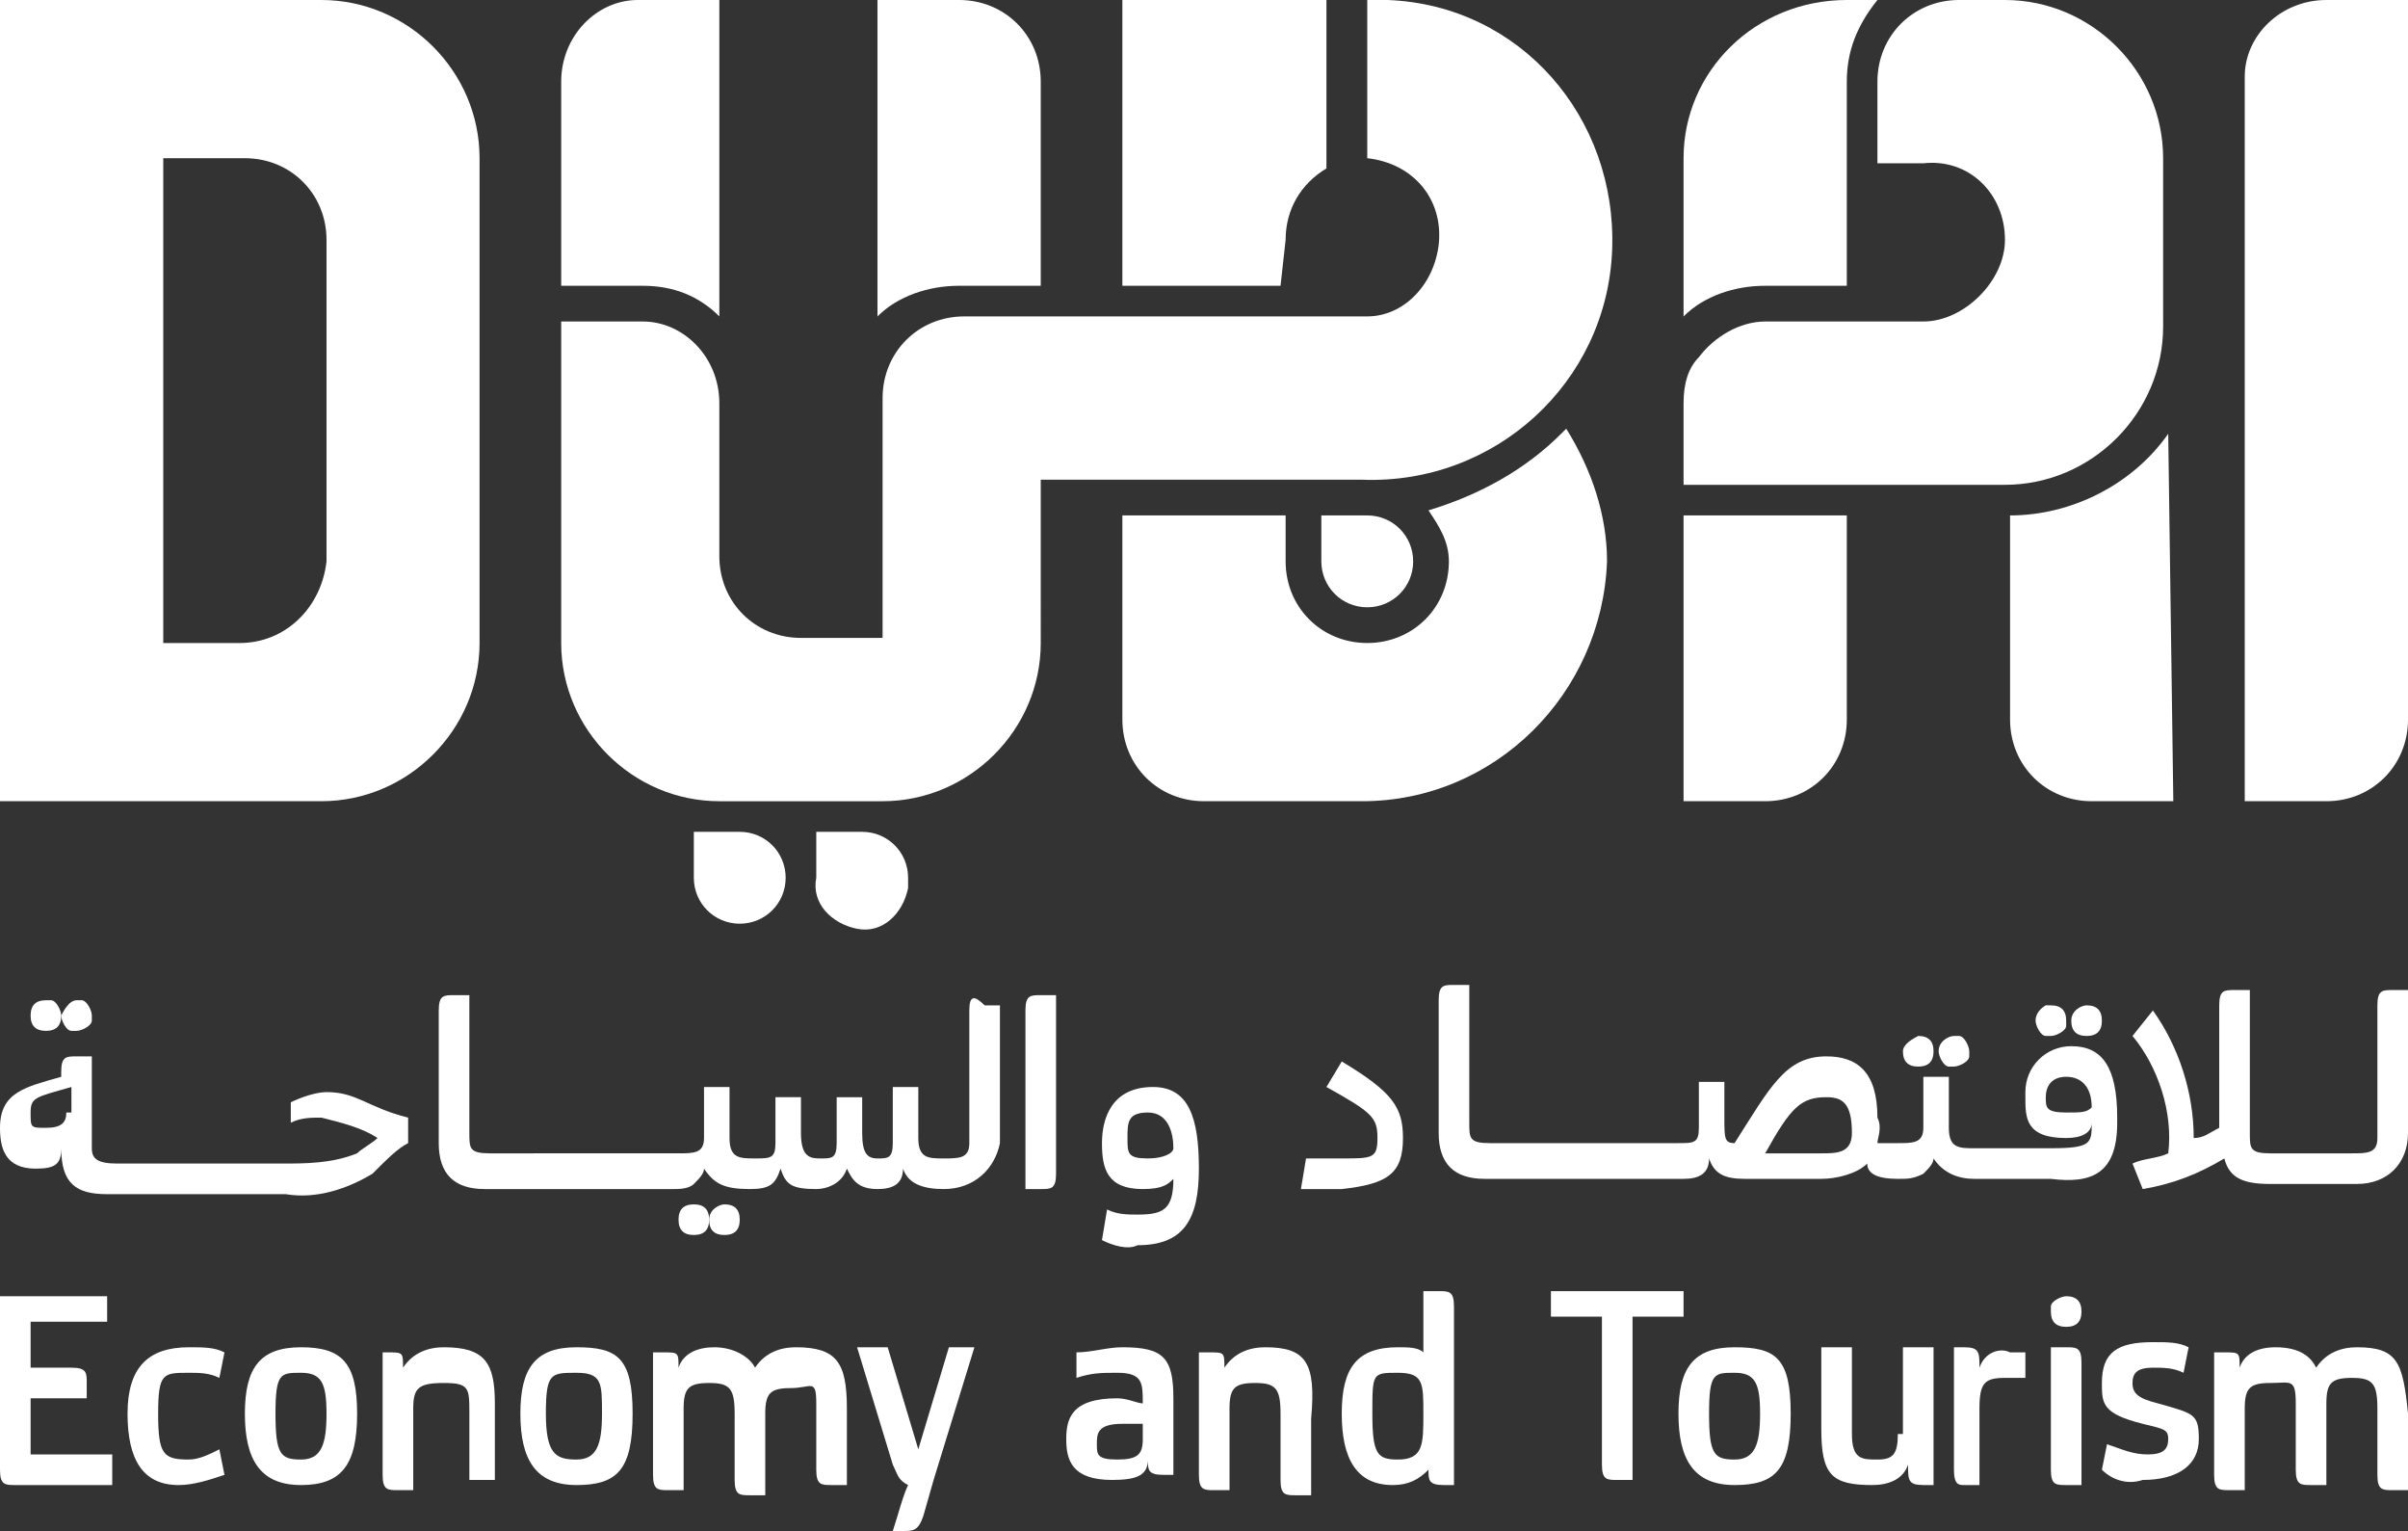 <?xml version="1.0" encoding="utf-8"?>
<!-- Generator: Adobe Illustrator 24.0.1, SVG Export Plug-In . SVG Version: 6.00 Build 0)  -->
<svg version="1.1" id="Layer_1" xmlns="http://www.w3.org/2000/svg" xmlns:xlink="http://www.w3.org/1999/xlink" x="0px" y="0px"
	 viewBox="0 0 47.2 30" style="enable-background:new 0 0 47.2 30;" xml:space="preserve">
<rect x="0" y="0" width="47.2" height="30" fill="#333333" stroke="none"/>
<style type="text/css">
	.st0{fill:#FFFFFF;}
</style>
<path class="st0" d="M4.7,15.7h1.6c1.7,0,3.1-1.4,3.1-3.1c0,0,0,0,0,0V3.1C9.4,1.4,8,0,6.3,0c0,0,0,0,0,0H0v15.7H4.7z M4.7,12.6H3.2
	V3.1h1.6c0.9,0,1.6,0.7,1.6,1.6c0,0,0,0,0,0V11l0,0C6.3,11.9,5.6,12.6,4.7,12.6C4.7,12.6,4.7,12.6,4.7,12.6z"/>
<path class="st0" d="M45.6,0C44.7,0,44,0.7,44,1.5c0,0,0,0,0,0v14.2h1.6c0.9,0,1.6-0.7,1.6-1.6V0H45.6z"/>
<path class="st0" d="M31.5,11c0-0.9-0.3-1.8-0.8-2.6l-0.1,0.1c-0.7,0.7-1.6,1.2-2.6,1.5c0.2,0.3,0.4,0.6,0.4,1
	c0,0.9-0.7,1.6-1.6,1.6c-0.9,0-1.6-0.7-1.6-1.6c0,0,0,0,0,0v-0.9H22v4c0,0.9,0.7,1.6,1.6,1.6h3.1C29.3,15.7,31.4,13.6,31.5,11z"/>
<path class="st0" d="M25.2,4.7c0-0.6,0.3-1.1,0.8-1.4V0h-4v5.6h3.1L25.2,4.7z"/>
<path class="st0" d="M14.1,6.2V0h-1.6C11.7,0,11,0.7,11,1.6c0,0,0,0,0,0v4h1.6C13.2,5.6,13.7,5.8,14.1,6.2z"/>
<path class="st0" d="M20.4,5.6v-4c0-0.9-0.7-1.6-1.6-1.6c0,0,0,0,0,0h-1.6v6.2c0.4-0.4,1-0.6,1.6-0.6H20.4z"/>
<path class="st0" d="M34.6,15.7c0.9,0,1.6-0.7,1.6-1.6v-4H33v5.6L34.6,15.7z"/>
<path class="st0" d="M36.2,5.6V3.8l0,0V1.6c0-0.6,0.2-1.1,0.6-1.6h-0.6C34.4,0,33,1.4,33,3.1c0,0,0,0,0,0v3.1c0.4-0.4,1-0.6,1.6-0.6
	H36.2z"/>
<path class="st0" d="M42.5,8.5c-0.7,1-1.9,1.6-3.1,1.6l0,0v4c0,0.9,0.7,1.6,1.6,1.6h1.6L42.5,8.5z"/>
<path class="st0" d="M12.6,6.3H11v6.3c0,1.7,1.4,3.1,3.1,3.1c0,0,0,0,0,0h3.2c1.7,0,3.1-1.4,3.1-3.1V9.4h6.3
	c2.6,0.1,4.8-1.9,4.9-4.5S29.8,0.1,27.2,0c-0.1,0-0.3,0-0.4,0v3.1c0.9,0.1,1.5,0.8,1.4,1.7c-0.1,0.8-0.7,1.4-1.4,1.4h-7.9
	c-0.9,0-1.6,0.7-1.6,1.6c0,0,0,0,0,0v4.7h-1.6c-0.9,0-1.6-0.7-1.6-1.6V7.9C14.1,7,13.4,6.3,12.6,6.3z"/>
<path class="st0" d="M25.9,10.1V11c0,0.5,0.4,0.9,0.9,0.9c0.5,0,0.9-0.4,0.9-0.9c0-0.5-0.4-0.9-0.9-0.9L25.9,10.1z"/>
<path class="st0" d="M16,16.3v0.9c-0.1,0.5,0.3,0.9,0.8,1s0.9-0.3,1-0.8c0-0.1,0-0.1,0-0.2c0-0.5-0.4-0.9-0.9-0.9c0,0,0,0,0,0H16z"
	/>
<path class="st0" d="M13.6,16.3v0.9c0,0.5,0.4,0.9,0.9,0.9c0.5,0,0.9-0.4,0.9-0.9s-0.4-0.9-0.9-0.9c0,0,0,0,0,0H13.6z"/>
<path class="st0" d="M39.3,4.7c0,0.4-0.2,0.8-0.5,1.1c-0.3,0.3-0.7,0.5-1.1,0.5h-3.1c-0.5,0-1,0.3-1.3,0.7C33.1,7.2,33,7.5,33,7.9
	v1.6h6.3c1.7,0,3.1-1.4,3.1-3.1V3.1C42.4,1.4,41,0,39.3,0h-0.9c-0.9,0-1.6,0.7-1.6,1.6v1.6h0.9C38.6,3.1,39.3,3.8,39.3,4.7
	C39.3,4.7,39.3,4.7,39.3,4.7z"/>
<path class="st0" d="M0.6,27.4h1.1v-0.3c0-0.2,0-0.3-0.3-0.3H0.6v-0.9h1.5v-0.5H0v3.4c0,0.3,0.1,0.3,0.3,0.3h1.9v-0.6H0.6V27.4z"/>
<path class="st0" d="M3.7,28.6c-0.5,0-0.6-0.1-0.6-0.9s0.1-0.8,0.6-0.8c0.2,0,0.4,0,0.6,0.1l0.1-0.5c-0.2-0.1-0.4-0.1-0.7-0.1
	c-0.8,0-1.2,0.4-1.2,1.3s0.3,1.4,1,1.4c0.3,0,0.6-0.1,0.9-0.2l-0.1-0.5C4.1,28.5,3.9,28.6,3.7,28.6z"/>
<path class="st0" d="M5.9,26.4c-0.8,0-1.1,0.4-1.1,1.3s0.3,1.4,1.1,1.4S7,28.7,7,27.7S6.7,26.4,5.9,26.4z M5.9,28.6
	c-0.4,0-0.5-0.1-0.5-0.9s0.1-0.8,0.5-0.8s0.5,0.2,0.5,0.8S6.3,28.6,5.9,28.6L5.9,28.6z"/>
<path class="st0" d="M8.7,26.4c-0.3,0-0.6,0.1-0.8,0.4c0-0.3,0-0.3-0.3-0.3H7.5v2.4c0,0.3,0.1,0.3,0.3,0.3h0.3v-1.6
	c0-0.4,0.1-0.5,0.6-0.5s0.5,0.1,0.5,0.6v1.3C9.1,29,9.2,29,9.4,29h0.3v-1.5C9.7,26.7,9.5,26.4,8.7,26.4z"/>
<path class="st0" d="M11.3,26.4c-0.8,0-1.1,0.4-1.1,1.3s0.3,1.4,1.1,1.4s1.1-0.3,1.1-1.4S12.1,26.4,11.3,26.4z M11.3,28.6
	c-0.4,0-0.6-0.1-0.6-0.9s0.1-0.8,0.6-0.8s0.5,0.2,0.5,0.8S11.7,28.6,11.3,28.6z"/>
<path class="st0" d="M15.6,26.4c-0.3,0-0.6,0.1-0.8,0.4c-0.1-0.2-0.4-0.4-0.8-0.4c-0.3,0-0.6,0.1-0.7,0.4c0-0.3,0-0.3-0.3-0.3h-0.2
	v2.4c0,0.3,0.1,0.3,0.3,0.3h0.3v-1.6c0-0.4,0.1-0.5,0.5-0.5s0.5,0.1,0.5,0.6v1.3c0,0.3,0.1,0.3,0.3,0.3H15v-1.6
	c0-0.4,0.1-0.5,0.5-0.5S16,27,16,27.5v1.3c0,0.3,0.1,0.3,0.3,0.3h0.3v-1.5C16.6,26.7,16.4,26.4,15.6,26.4z"/>
<path class="st0" d="M18,28.4l-0.6-2h-0.6l0.7,2.3c0.1,0.2,0.1,0.3,0.3,0.4c-0.1,0.2-0.2,0.6-0.3,0.9c0.1,0,0.2,0,0.2,0
	c0.2,0,0.3,0,0.4-0.3l0.2-0.7l0.8-2.6h-0.5L18,28.4z"/>
<path class="st0" d="M22,26.4c-0.3,0-0.6,0.1-0.9,0.1V27c0.3-0.1,0.5-0.1,0.8-0.1c0.5,0,0.5,0.2,0.5,0.6c-0.1,0-0.3-0.1-0.5-0.1
	c-0.9,0-1,0.4-1,0.8s0.1,0.8,0.9,0.8c0.5,0,0.7-0.1,0.7-0.4c0,0.2,0,0.3,0.3,0.3H23v-1.5C23,26.6,22.8,26.4,22,26.4z M22.4,28.2
	c0,0.3-0.1,0.4-0.5,0.4s-0.4-0.1-0.4-0.3s0-0.4,0.5-0.4c0.1,0,0.3,0,0.4,0V28.2z"/>
<path class="st0" d="M24.8,26.4c-0.3,0-0.6,0.1-0.8,0.4c0-0.3,0-0.3-0.3-0.3h-0.2v2.4c0,0.3,0.1,0.3,0.3,0.3h0.3v-1.6
	c0-0.4,0.1-0.5,0.5-0.5s0.5,0.1,0.5,0.6v1.3c0,0.3,0.1,0.3,0.3,0.3h0.3v-1.5C25.8,26.7,25.6,26.4,24.8,26.4z"/>
<path class="st0" d="M28.2,25.3h-0.3v1.2c-0.1-0.1-0.3-0.1-0.5-0.1c-0.8,0-1.1,0.4-1.1,1.3s0.3,1.4,1,1.4c0.3,0,0.5-0.1,0.7-0.3
	c0,0.2,0,0.3,0.3,0.3h0.2v-3.5C28.5,25.3,28.4,25.3,28.2,25.3z M27.4,28.6c-0.4,0-0.5-0.1-0.5-0.9s0-0.8,0.5-0.8s0.5,0.2,0.5,0.8
	S27.9,28.6,27.4,28.6z"/>
<path class="st0" d="M33,25.3h-2.6v0.5h1v2.9c0,0.3,0.1,0.3,0.3,0.3H32v-3.2h1V25.3z"/>
<path class="st0" d="M34,26.4c-0.8,0-1.1,0.4-1.1,1.3s0.3,1.4,1.1,1.4s1.1-0.3,1.1-1.4S34.8,26.4,34,26.4z M34,28.6
	c-0.4,0-0.5-0.1-0.5-0.9s0.1-0.8,0.5-0.8s0.5,0.2,0.5,0.8S34.4,28.6,34,28.6z"/>
<path class="st0" d="M37.2,28.1c0,0.4-0.1,0.5-0.4,0.5s-0.5,0-0.5-0.5v-1.7h-0.6V28c0,0.9,0.2,1.1,1,1.1c0.3,0,0.6-0.1,0.7-0.4
	c0,0.3,0,0.4,0.3,0.4h0.2v-2.7h-0.6V28.1z"/>
<path class="st0" d="M38.8,26.8c0-0.3,0-0.4-0.3-0.4h-0.2v2.4c0,0.3,0.1,0.3,0.2,0.3h0.3v-1.5c0-0.5,0.1-0.6,0.5-0.6
	c0.1,0,0.3,0,0.4,0v-0.5c-0.1,0-0.2,0-0.3,0C39.2,26.4,38.9,26.5,38.8,26.8z"/>
<path class="st0" d="M40.5,25.4c-0.1,0-0.3,0.1-0.3,0.2c0,0,0,0.1,0,0.1c0,0.2,0.1,0.3,0.3,0.3s0.3-0.1,0.3-0.3S40.7,25.4,40.5,25.4
	z"/>
<path class="st0" d="M40.5,26.4h-0.3v2.4c0,0.3,0.1,0.3,0.3,0.3h0.3v-2.4C40.8,26.4,40.7,26.4,40.5,26.4z"/>
<path class="st0" d="M42.3,27.5c-0.4-0.1-0.5-0.2-0.5-0.4s0.1-0.3,0.4-0.3c0.2,0,0.4,0,0.6,0.1l0.1-0.5c-0.2-0.1-0.4-0.1-0.7-0.1
	c-0.7,0-1,0.2-1,0.8c0,0.4,0,0.6,0.8,0.8c0.4,0.1,0.5,0.1,0.5,0.3s-0.1,0.3-0.4,0.3c-0.3,0-0.5-0.1-0.8-0.2l-0.1,0.5
	c0.2,0.2,0.5,0.3,0.8,0.2c0.7,0,1.1-0.3,1.1-0.8S43,27.7,42.3,27.5z"/>
<path class="st0" d="M46.2,26.4c-0.3,0-0.6,0.1-0.8,0.4c-0.1-0.2-0.3-0.4-0.8-0.4c-0.3,0-0.6,0.1-0.7,0.4c0-0.3,0-0.3-0.3-0.3h-0.2
	v2.4c0,0.3,0.1,0.3,0.3,0.3H44v-1.6c0-0.4,0.1-0.5,0.5-0.5S45,27,45,27.5v1.3c0,0.3,0.1,0.3,0.3,0.3h0.3v-1.6c0-0.4,0.1-0.5,0.5-0.5
	s0.5,0.1,0.5,0.6v1.3c0,0.3,0.1,0.3,0.3,0.3h0.3v-1.5C47.1,26.7,47,26.4,46.2,26.4z"/>
<path class="st0" d="M1.2,19.9c0,0.1,0.1,0.3,0.2,0.3c0,0,0.1,0,0.1,0c0.1,0,0.3-0.1,0.3-0.2c0,0,0,0,0-0.1c0-0.1-0.1-0.3-0.2-0.3
	c0,0,0,0-0.1,0C1.4,19.6,1.3,19.7,1.2,19.9C1.2,19.8,1.2,19.9,1.2,19.9z"/>
<path class="st0" d="M0.6,19.9c0,0.2,0.1,0.3,0.3,0.3s0.3-0.1,0.3-0.3c0-0.1-0.1-0.3-0.2-0.3c0,0-0.1,0-0.1,0
	C0.7,19.6,0.6,19.7,0.6,19.9C0.5,19.8,0.5,19.8,0.6,19.9z"/>
<path class="st0" d="M8,22.4v-0.5c-0.8-0.2-1-0.5-1.6-0.5c-0.2,0-0.5,0.1-0.7,0.2V22c0.2-0.1,0.4-0.1,0.6-0.1
	c0.4,0.1,0.8,0.2,1.1,0.4c-0.1,0.1-0.3,0.2-0.4,0.3c-0.5,0.2-1,0.2-1.5,0.2H2.3c-0.4,0-0.5-0.1-0.5-0.3v-1.8H1.5
	c-0.2,0-0.3,0-0.3,0.3v0.1c-0.7,0.2-1.2,0.3-1.2,1c0,0.4,0.1,0.8,0.7,0.8c0.4,0,0.5-0.1,0.5-0.4c0,0.7,0.3,0.9,0.9,0.9h3.5
	c0.6,0.1,1.2-0.1,1.7-0.4C7.6,22.7,7.8,22.5,8,22.4z M1.3,21.8c0,0.2-0.1,0.3-0.4,0.3s-0.3,0-0.3-0.3s0.1-0.3,0.8-0.5V21.8z"/>
<path class="st0" d="M14.5,23.9c0-0.2-0.1-0.3-0.3-0.3c-0.1,0-0.3,0.1-0.3,0.3s0.1,0.3,0.3,0.3C14.4,24.2,14.5,24.1,14.5,23.9z"/>
<path class="st0" d="M13.9,23.9c0-0.2-0.1-0.3-0.3-0.3s-0.3,0.1-0.3,0.3s0.1,0.3,0.3,0.3S13.9,24.1,13.9,23.9z"/>
<path class="st0" d="M19,19.8v2.6c0,0.3-0.2,0.3-0.5,0.3s-0.5,0-0.5-0.4v-1h-0.5v1.1c0,0.3-0.1,0.3-0.3,0.3s-0.3-0.1-0.3-0.5v-0.7
	h-0.5v0.9c0,0.3-0.1,0.3-0.3,0.3s-0.4,0-0.4-0.5v-0.7h-0.5v0.9c0,0.3-0.1,0.3-0.4,0.3s-0.5,0-0.5-0.4v-1h-0.5v1
	c0,0.3-0.2,0.3-0.5,0.3H9.6c-0.4,0-0.4-0.1-0.4-0.4v-2.7H8.9c-0.2,0-0.3,0-0.3,0.3v2.6c0,0.6,0.3,0.9,0.9,0.9h3.7
	c0.1,0,0.3,0,0.4-0.1c0.1-0.1,0.2-0.2,0.2-0.3c0.2,0.3,0.4,0.4,0.9,0.4l0,0c0.4,0,0.5-0.1,0.6-0.4c0.1,0.3,0.2,0.4,0.7,0.4
	c0.2,0,0.5-0.1,0.6-0.4c0.1,0.2,0.2,0.4,0.6,0.4c0.3,0,0.5-0.1,0.5-0.4c0.1,0.3,0.4,0.4,0.8,0.4l0,0c0.6,0,1-0.4,1.1-0.9
	c0,0,0-0.1,0-0.1v-2.6h-0.3C19.1,19.5,19,19.5,19,19.8z"/>
<path class="st0" d="M20.1,19.8v3.5h0.3c0.2,0,0.3,0,0.3-0.3v-3.5h-0.3C20.2,19.5,20.1,19.5,20.1,19.8z"/>
<path class="st0" d="M22.6,21.3c-0.8,0-1,0.6-1,1.1s0.1,0.9,0.8,0.9c0.4,0,0.5-0.1,0.6-0.2c0,0.6-0.2,0.7-0.7,0.7
	c-0.2,0-0.4,0-0.6-0.1l-0.1,0.6c0.2,0.1,0.5,0.2,0.7,0.1c0.9,0,1.2-0.5,1.2-1.5S23.3,21.3,22.6,21.3z M22.5,22.7
	c-0.4,0-0.4-0.1-0.4-0.4s0-0.5,0.4-0.5s0.5,0.4,0.5,0.7C23,22.6,22.8,22.7,22.5,22.7z"/>
<path class="st0" d="M27.5,22.3c0-0.6-0.2-0.9-1.2-1.5l-0.3,0.5c0.9,0.5,1,0.6,1,1s-0.1,0.4-0.7,0.4c-0.4,0-0.7,0-0.7,0l-0.1,0.6
	c0.3,0,0.5,0,0.8,0C27.2,23.2,27.5,23,27.5,22.3z"/>
<path class="st0" d="M38,20.6c0,0.1,0.1,0.3,0.2,0.3c0,0,0.1,0,0.1,0c0.1,0,0.3-0.1,0.3-0.2c0,0,0,0,0-0.1c0-0.1-0.1-0.3-0.2-0.3
	c0,0,0,0-0.1,0C38.2,20.3,38,20.4,38,20.6C38,20.6,38,20.6,38,20.6z"/>
<path class="st0" d="M37.3,20.6c0,0.2,0.1,0.3,0.3,0.3s0.3-0.1,0.3-0.3c0,0,0,0,0,0c0-0.2-0.1-0.3-0.3-0.3
	C37.4,20.4,37.3,20.5,37.3,20.6z"/>
<path class="st0" d="M41.5,22v-0.1c0-1-0.3-1.4-0.9-1.4c-0.5,0-0.9,0.4-0.9,0.9c0,0,0,0.1,0,0.1c0,0.4,0,0.8,0.8,0.8
	c0.3,0,0.5-0.1,0.5-0.3c0,0.4,0,0.5-0.8,0.5h-1.5c-0.3,0-0.5,0-0.5-0.4v-1h-0.5v1c0,0.3-0.2,0.3-0.5,0.3c-0.1,0-0.3,0-0.4,0
	c0-0.1,0.1-0.3,0-0.5c0-0.9-0.4-1.2-1-1.2c-0.8,0-1.1,0.6-1.8,1.7c-0.2,0-0.2-0.1-0.2-0.5v-0.7h-0.5v0.9c0,0.3-0.1,0.3-0.4,0.3h-3.7
	c-0.4,0-0.4-0.1-0.4-0.4v-2.7h-0.3c-0.2,0-0.3,0-0.3,0.3v2.6c0,0.6,0.3,0.9,0.9,0.9H33c0.3,0,0.5-0.1,0.5-0.4
	c0.1,0.3,0.3,0.4,0.7,0.4h1.5c0.3,0,0.7-0.1,0.9-0.3c0,0.2,0.2,0.3,0.6,0.3l0,0c0.2,0,0.3,0,0.5-0.1c0.1-0.1,0.2-0.2,0.2-0.3
	c0.2,0.3,0.5,0.4,0.8,0.4h1.5C41,23.2,41.5,23,41.5,22z M40.5,21.8c-0.4,0-0.4-0.1-0.4-0.3s0.1-0.4,0.4-0.4s0.5,0.2,0.5,0.6
	C40.9,21.8,40.8,21.8,40.5,21.8L40.5,21.8z M35.7,22.6h-1.1c0.5-0.9,0.7-1.1,1.2-1.1c0.3,0,0.5,0.1,0.5,0.7
	C36.3,22.6,36,22.6,35.7,22.6L35.7,22.6z"/>
<path class="st0" d="M40.6,20c0,0.2,0.1,0.3,0.3,0.3s0.3-0.1,0.3-0.3c0,0,0,0,0,0c0-0.2-0.1-0.3-0.3-0.3
	C40.8,19.7,40.6,19.8,40.6,20z"/>
<path class="st0" d="M39.9,20c0,0.1,0.1,0.3,0.2,0.3c0,0,0,0,0.1,0c0.1,0,0.3-0.1,0.3-0.2c0,0,0-0.1,0-0.1c0-0.2-0.1-0.3-0.3-0.3
	c0,0,0,0-0.1,0C40.1,19.7,39.9,19.8,39.9,20C39.9,20,39.9,20,39.9,20z"/>
<path class="st0" d="M41.8,20.3c0.5,0.6,0.8,1.5,0.7,2.3c-0.2,0.1-0.5,0.1-0.7,0.2l0.2,0.5c0.6-0.1,1.1-0.3,1.6-0.6l0,0
	c0.1,0.4,0.4,0.5,0.9,0.5h1.7c0.6,0,1-0.4,1-1c0,0,0-0.1,0-0.1v-2.7h-0.3c-0.2,0-0.3,0-0.3,0.3v2.6c0,0.3-0.2,0.3-0.5,0.3h-1.6
	c-0.4,0-0.4-0.1-0.4-0.4v-2.8h-0.3c-0.2,0-0.3,0-0.3,0.3v2.4c-0.2,0.1-0.3,0.2-0.5,0.2c0-0.9-0.3-1.8-0.8-2.5L41.8,20.3z"/>
</svg>
